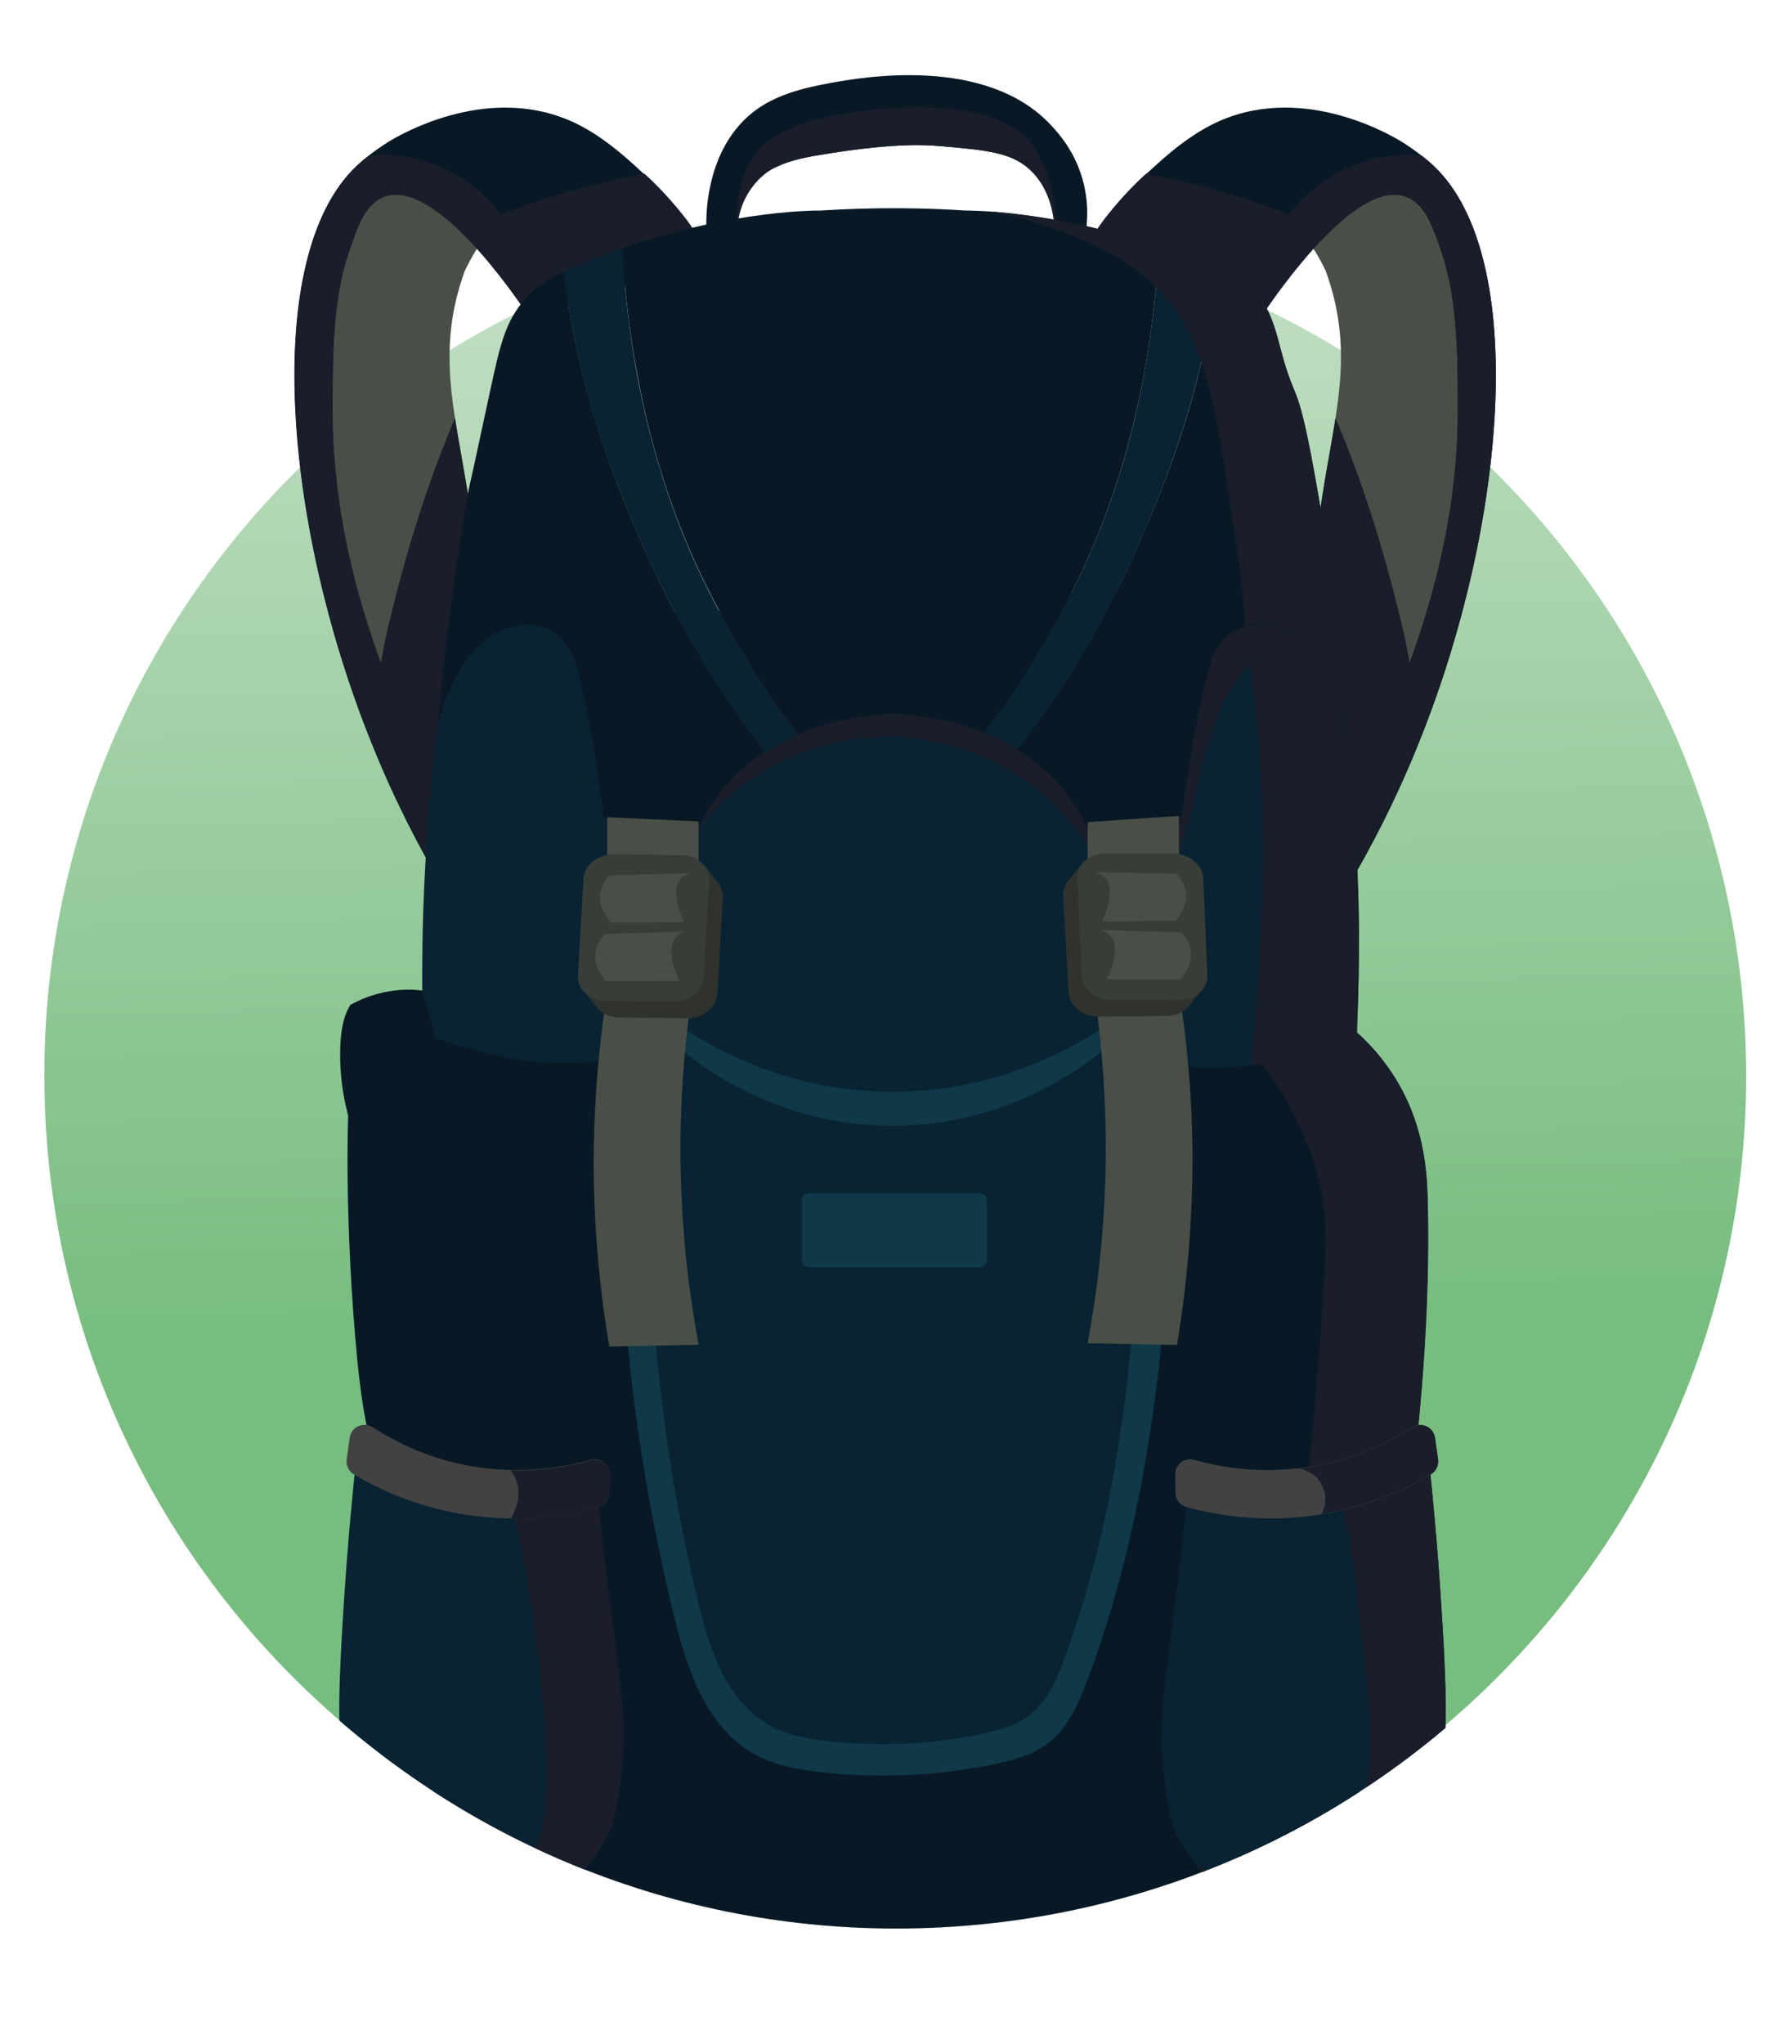 <?xml version="1.0" encoding="utf-8"?>
<!-- Generator: Adobe Illustrator 28.0.0, SVG Export Plug-In . SVG Version: 6.00 Build 0)  -->
<svg version="1.1" id="Lag_1" xmlns="http://www.w3.org/2000/svg" xmlns:xlink="http://www.w3.org/1999/xlink" x="0px" y="0px"
	 viewBox="0 0 714.4 814.3" style="enable-background:new 0 0 714.4 814.3;" xml:space="preserve">
<style type="text/css">
	.st0{fill:url(#SVGID_1_);}
	.st1{clip-path:url(#SVGID_00000175303589235226616120000011881505490008450693_);}
	.st2{fill:#5E696B;}
	.st3{fill:#80898B;}
	.st4{fill:#191E2A;}
	.st5{fill:#081925;}
	.st6{fill:#092332;}
	.st7{opacity:0.42;}
	.st8{fill:#AFD9CB;}
	.st9{fill:#9198A0;}
	.st10{fill:url(#SVGID_00000088129585195088105530000007469216872647781787_);}
	.st11{clip-path:url(#SVGID_00000080924952248088722340000011147705315002874000_);}
	.st12{fill:#1C5060;}
	.st13{fill:#16424C;}
	.st14{fill:#0F3849;}
	.st15{fill:#333333;}
	.st16{fill:url(#SVGID_00000166669595831707877440000012274395505189051811_);}
	.st17{clip-path:url(#SVGID_00000154415567838901760920000007841727940123195320_);}
	.st18{fill:#494F47;}
	.st19{fill:#191E2A;}
	.st20{fill:#191E2A;}
	.st21{fill:#424242;}
	.st22{fill:#30332D;}
	.st23{fill:#393D38;}
</style>
<g>
	<g>
		<g>
			<g>
				<defs>
					<path id="SVGID_00000176026572578772198710000018277353391892255876_" d="M-44.1,416.5L-44.1,416.5
						c4.8,184.2-140.7,337.4-324.9,342.2l0,0c-184.2,4.8-337.4-140.7-342.2-324.9l0,0C-714,325.8-570.4,7-492.4-56.1
						c55-44.4,57.2,22,133.3,20l74,14C-100.9-26.8-48.9,232.3-44.1,416.5z"/>
				</defs>
				<clipPath id="SVGID_00000124871362104744974630000012744722256949860790_">
					<use xlink:href="#SVGID_00000176026572578772198710000018277353391892255876_"  style="overflow:visible;"/>
				</clipPath>
				<g style="clip-path:url(#SVGID_00000124871362104744974630000012744722256949860790_);">
					<path class="st5" d="M49.3,534.3v132.9l-94.7,94.7h-672l-84-84l-10.1-10.1V534.2l4.3-4.7l229.5-246l188.9-235.6l0.9-1.1
						l6.9-8.6l0.3,0.4c0,0,1.2,1.6,3.4,4.6l0,0c21.2,28.3,135,179.9,209.3,265C-87.7,400.1,49.3,534.3,49.3,534.3z"/>
					<path class="st5" d="M49.3,534.3v51.3c-0.8,0.7-1.6,1.3-2.4,1.9C29,601.3,7.6,609.8-13.5,618c-10.9,4.3-24.6,8.1-33.4,0.3
						c-6.1-5.5-7-14.5-8.2-22.6c-6.1-41.7-29.1-78.8-51.6-114.5c-24.6-39-49.2-78-73.8-117c-43.5-69-87-138-130.6-207
						c-21.1-33.5-45.4-79.5-66.2-114.1c21.2,28.3,135,179.9,209.3,265C-87.7,400.1,49.3,534.3,49.3,534.3z"/>
					<polygon class="st14" points="-45.4,761.9 49.3,667.2 49.3,625.7 -53.6,692.6 -702.4,692.6 -811.4,635.5 -811.4,667.9 
						-717.4,761.9 					"/>
					<polygon class="st5" points="-53.6,583.4 49.3,534.3 49.3,625.7 -53.6,692.6 					"/>
					<g>
						<path class="st12" d="M103.8,847.6c0.3,0,0.6-0.1,0.9-0.2c0.8-0.5,1.1-1.5,0.6-2.4L-51.3,582c-0.5-0.8-1.3-1.8-2.1-1.3
							s-2.5-0.2-2.1,0.6l157.8,265.4C102.7,847.3,103.2,847.6,103.8,847.6z"/>
					</g>
					<g>
						<path class="st12" d="M256.1,692.2c0.5,0,1-0.2,1.4-0.7c0.6-0.8,0.4-1.9-0.4-2.4L44.8,530.8c-0.8-0.6-1.9-0.4-2.4,0.4
							c-0.6,0.8-0.4,1.9,0.4,2.4l212.3,158.3C255.4,692.1,255.8,692.2,256.1,692.2z"/>
					</g>
					<polygon class="st12" points="50.3,534.9 39.1,524.7 38.5,534.4 48.2,537.6 					"/>
					<path class="st15" d="M116.7,811.8l-9.5,33.8c-0.4,1.4-1.9,2.2-3.3,1.8c-1.3-0.4-2.1-1.6-1.9-2.9l5-34.8
						c0.4-2.7,2.9-4.6,5.6-4.2s4.6,2.9,4.2,5.6C116.8,811.4,116.8,811.6,116.7,811.8z"/>
				</g>
			</g>
		</g>
	</g>
</g>
<g>
	<g>
		
			<linearGradient id="SVGID_1_" gradientUnits="userSpaceOnUse" x1="-2776.99" y1="-2047.802" x2="-2098.586" y2="-2047.802" gradientTransform="matrix(-2.593545e-02 -1 -1 2.593545e-02 -1753.491 -1955.37)">
			<stop  offset="0.357" style="stop-color:#77BD80"/>
			<stop  offset="1" style="stop-color:#C5E0C6"/>
		</linearGradient>
		<path class="st0" d="M696,419.8L696,419.8c4.9,187.3-143,343-330.3,347.9l0,0c-187.3,4.9-343-143-347.9-330.3l0,0
			c-4.9-187.3,143-343,330.3-347.9l0,0C535.4,84.7,691.1,232.5,696,419.8z"/>
		<g>
			<g>
				<defs>
					<path id="SVGID_00000075120717016315801970000007048987136048328880_" d="M696.6,420.4L696.6,420.4
						c4.9,187.3-143,343-330.3,347.9l0,0C179,773.2,23.3,625.3,18.4,438l0,0C15.2,314.7,42.7,36.1,139.5-25.8
						C189.8-58,319.1-79.4,383.1-81l97.4,50.7C667.8-35.2,691.7,233.1,696.6,420.4z"/>
				</defs>
				<clipPath id="SVGID_00000150083843493297577150000009971233174823318913_">
					<use xlink:href="#SVGID_00000075120717016315801970000007048987136048328880_"  style="overflow:visible;"/>
				</clipPath>
				<g style="clip-path:url(#SVGID_00000150083843493297577150000009971233174823318913_);">
					<path class="st18" d="M528.5,107.9c-2.6-5.4-5.3-9.7-7.4-12.6c95.1-109.3,72.4,198.3,15.5,232.6
						C501.6,201.2,550.9,169.7,528.5,107.9z"/>
					<path class="st19" d="M532.4,166.6c6.9,16.1,12.7,32.7,17.7,49.5c3.4,11.3,6.3,22.7,9.1,34.2c2.5,10.6,3.9,21.4,5.8,32.1
						c-7.8,22-17.5,38.8-28.5,45.4C513.7,245.2,526.8,203.1,532.4,166.6z"/>
					<path class="st5" d="M560.2,78.3c6.8,2.3,10,9.9,12.1,15.5c3.7,10.2,8.4,21.8,8.8,56.4c0.1,14,0.2,21.7-0.7,33.1
						c-3.3,40.5-14.7,71.3-24,96c-5.8,15.4-14.4,35.9-26.9,59.2c3.1,4,6.3,8.1,9.4,12.1c7-11.9,17.4-31.1,27.2-55.8
						c34.6-86.4,43.5-192.7,5.5-228.6c-2-1.9-6.4-5.7-12.6-9.6c-3.1-1.9-38.3-23.5-72.8-8.4c-9.5,4.2-17.8,10.7-25.5,17.7
						c-12,10.8-23.2,23-30.4,37.5c24.3,7.4,48.6,14.8,72.9,22.2C509.3,116.6,540.4,71.4,560.2,78.3z"/>
					<path class="st19" d="M456.9,69.2c9.1,1.8,19,4,29.5,7c10,2.9,19.2,6,27.6,9.2c3.8-4.9,14-16.6,31.4-21.5
						c8.6-2.4,16.2-2.4,21.4-1.9c0.8,0.7,1.8,1.4,2.8,2.3c0.8,0.7,1.5,1.3,2,1.8c38,36,29.1,142.2-5.5,228.6
						c-9.9,24.7-20.3,43.8-27.2,55.8c-3.1-4-6.3-8.1-9.4-12.1c12.5-23.3,21.1-43.8,26.9-59.2c9.3-24.7,20.7-55.4,24-96
						c0.9-11.4,0.9-19.1,0.7-33.1c-0.3-34.6-5.1-46.2-8.8-56.4c-2-5.6-5.3-13.2-12.1-15.5c-19.9-6.8-51,38.3-57.1,47.3
						c-24.3-7.4-48.6-14.8-72.9-22.2c2.5-4.8,5.8-10.2,9.9-15.8C445.9,80,451.7,73.9,456.9,69.2z"/>
					<path class="st5" d="M419.2,50.1c-26-28.2-75.8-19.3-88.3-17c-11.1,2-22.5,4.9-31.2,12c-17.5,14.2-18,38.5-18.1,42.1
						c-0.2,5.8,0.6,10.6,1.2,13.8c4-0.6,7.9-1.3,11.9-1.9c-0.6-2.8-1.6-8.6,0.5-15.4c2.9-9.5,9.6-14.6,11.8-15.9
						c5.9-3.4,12.7-4.9,19.5-6c26.7-4.5,40.4-4.3,48.1-3.6c19.8,1.7,29.7,2.6,37.3,10.7c9,9.7,8.8,23.4,8.4,29.1
						c0.3-0.3,2.7-2.3,6.1-1.8c3.1,0.5,4.7,2.6,5,3c1.4-4.9,3.4-14.4,0.7-25.7C429.2,61.1,422.1,53.2,419.2,50.1z"/>
					<path class="st18" d="M185.3,107.9c2.6-5.4,5.3-9.7,7.4-12.6C97.6-14,120.3,293.6,177.2,327.9
						C212.2,201.2,162.9,169.7,185.3,107.9z"/>
					<path class="st19" d="M181.4,166.6c-6.9,16.1-12.7,32.7-17.7,49.5c-3.4,11.3-6.3,22.7-9.1,34.2c-2.5,10.6-3.9,21.4-5.8,32.1
						c7.8,22,17.5,38.8,28.5,45.4C200.1,245.2,187,203.1,181.4,166.6z"/>
					<path class="st5" d="M153.5,78.3c-6.8,2.3-10,9.9-12.1,15.5c-3.7,10.2-8.4,21.8-8.8,56.4c-0.1,14-0.2,21.7,0.7,33.1
						c3.3,40.5,14.7,71.3,24,96c5.8,15.4,14.4,35.9,26.9,59.2c-3.1,4-6.3,8.1-9.4,12.1c-7-11.9-17.4-31.1-27.2-55.8
						c-34.6-86.4-43.5-192.7-5.5-228.6c2-1.9,6.4-5.7,12.6-9.6c3.1-1.9,38.3-23.5,72.8-8.4c9.5,4.2,17.8,10.7,25.5,17.7
						c12,10.8,23.2,23,30.4,37.5c-24.3,7.4-48.6,14.8-72.9,22.2C204.5,116.6,173.4,71.4,153.5,78.3z"/>
					<path class="st19" d="M256.9,69.2c-9.1,1.8-19,4-29.5,7c-10,2.9-19.2,6-27.6,9.2c-3.8-4.9-14-16.6-31.4-21.5
						c-8.6-2.4-16.2-2.4-21.4-1.9c-0.8,0.7-1.8,1.4-2.8,2.3c-0.8,0.7-1.5,1.3-2,1.8c-38,36-29.1,142.2,5.5,228.6
						c9.9,24.7,20.3,43.8,27.2,55.8c3.1-4,6.3-8.1,9.4-12.1c-12.5-23.3-21.1-43.8-26.9-59.2c-9.3-24.7-20.7-55.4-24-96
						c-0.9-11.4-0.9-19.1-0.7-33.1c0.3-34.6,5.1-46.2,8.8-56.4c2-5.6,5.3-13.2,12.1-15.5c19.9-6.8,51,38.3,57.1,47.3
						c24.3-7.4,48.6-14.8,72.9-22.2c-2.5-4.8-5.8-10.2-9.9-15.8C267.9,80,262.1,73.9,256.9,69.2z"/>
					<path class="st6" d="M541,411.4c-20.1,15.5-93.8,68.6-199.8,64.4c-89.1-3.5-150.5-45.5-172.6-62.2c-0.4-15.8-0.4-32.4,0.1-49.8
						c0.9-26.8,3-51.8,5.8-75c4.2-13.4,8.3-26.9,12.5-40.3c113.4-5.8,226.8-11.6,340.2-17.3c3,18.5,6,36.9,9.1,55.4
						c3.1,25.8,5.2,54,5.5,84.2C541.8,384.9,541.5,398.4,541,411.4z"/>
					<path class="st20" d="M541.7,370.9c-0.3-30.3-2.3-58.4-5.5-84.2c-3-18.5-6-36.9-9.1-55.4c-86.9,4.4-173.9,8.9-260.8,13.3
						c-3.6,5-2.8,14.4-3,20.1c-0.3,9.7-0.7,19.4-0.8,29.1c-0.1,10.3,0.6,17.6,2.8,27.3c1.8,8.2,4.3,14.9,6.2,19.6
						c18-30.7,51.8-48.8,87.3-46.9c35.5,1.9,67.2,23.5,81.9,56c-4.1,2.4-4.9,4.1-4.8,5.2c0.4,4.2,13.4,5.8,19.2,6.1
						c2.7,0.1,6.1,0.3,8.5-1.4c3.7-2.7,4.3-7.9,4.5-9.9c1.2-10.5,5.8-20.3,7.9-30.6c6.5-31.7,12.9-41.9,15.1-45.3
						c2.7-4.1,5.3-7.2,7-9.1c1.3,8.8,2.8,20.4,3.8,33.9c0.9,12,1.1,20.9,1.3,27.4c0.5,21-0.2,42-1.6,62.9
						c-0.7,10.5-1.6,20.9-2.6,31.4c-0.5,5.5-1.1,11-1.6,16.5c-0.1,0.9-0.1,1.7-0.2,2.6c21.2-11.3,36.1-22.3,43.6-28.1
						C541.5,398.4,541.8,384.9,541.7,370.9z"/>
					<path class="st5" d="M247,195.1c-11-28.1-18.6-56.9-22.3-86.8c-9.5,4.5-12.5,7.8-14.9,10.4c-8.4,9-10.5,19.1-14.4,37
						c-9.2,43.1-8.5,38.5-9,41.8c-6,34.4-9.6,66.3-11.9,91.4c0.4-1.8,8.3-34.6,30.1-39.3c2.1-0.4,8.8-1.9,15,1.5
						c7.9,4.2,10.4,13.6,12.5,23.6c3.7,17,6.6,34.1,8.6,51.3c12.8,1,25.7,1.9,38.5,2.9c5.2-12.3,14.6-22.2,25.8-29.4
						c-3.6-4.6-7.1-9.3-10.5-14C274.6,257.8,259.5,226.9,247,195.1z"/>
					<path class="st5" d="M541,411.4c4.5,4,10.8,10.6,16.3,19.9c10.9,18.7,11.6,37,11.9,46.9c2.2,89.1-16.3,183.6-27.5,239
						c-3.1,15.3-8.3,39.6-28.2,54.7c-10.3,7.8-23.2,11.1-35.7,14.2c-22,5.5-44.1,11-66.6,14c-42.7,5.8-86.1,2.7-129.1-0.3
						c-22.4-1.6-45.2-3.3-66.1-11.5c-9.7-3.8-19.1-9.2-25.7-17.3c-9.2-11.2-12.1-26.1-14.7-40.3c-6.6-35.7-14.3-71.2-19.7-107.1
						c-6.4-43.1-8.9-49.9-11-62.3c0,0-1.5-9.3-2.4-18.8c-5.4-55.6-3.7-98-3.7-98c-2.7-10.1-3.2-18.5-3.2-24.4
						c0-11.6,2.2-16.7,4.1-19.7c1.3-2.1,39.2,20.1,75.4,22.8c23.5,1.7,42.5-3.2,54-7.2c7.8,6.8,39.1,32.6,86.7,32.6
						c45.6,0.1,76.1-23.5,84.4-30.3c12,4.1,34.7,10.1,62.6,5.7C518.8,421.4,531.9,416,541,411.4z"/>
					<path class="st14" d="M450.7,401.4c-9.3,7.5-43.7,33.6-95,33.6c-53.5-0.1-88.9-28.6-97.6-36.1c-2.9,0.9-6.3,1.9-9.9,2.8
						c0,2.7,0.1,5.3-0.1,7.2c-1.3,19.3-1.8,38.6-1.6,58c0.4,38.3,3.6,76.6,9.6,114.5c3.4,21.1,7.6,42.1,12.7,62.9
						c5.2,21.3,13.1,44.7,32.8,55.1c7.8,4.1,16.7,5.7,25.5,6.7c23.3,2.6,47,1.5,69.9-3.3c7.2-1.5,14.4-3.5,20.3-7.8
						c8.3-6.1,12.6-16,16.2-25.5c31.3-83.5,34.3-174.1,35.1-263.2C461.3,404.7,455.3,402.9,450.7,401.4z"/>
					<path class="st6" d="M439.9,418.3c-8.2,6.8-38.8,30.4-84.4,30.3c-47.5-0.1-78.9-25.9-86.7-32.6c-2.6,0.8-5.6,1.7-8.8,2.5
						c0,2.5,0,4.8-0.1,6.5c-1.1,17.5-1.6,34.9-1.4,52.4c0.3,34.7,3.2,69.3,8.5,103.6c3,19.1,6.7,38.1,11.2,56.9
						c4.6,19.3,11.6,40.4,29.1,49.8c6.9,3.7,14.8,5.1,22.6,6c20.7,2.4,41.7,1.4,62.1-3c6.4-1.4,12.8-3.1,18-7
						c7.4-5.5,11.2-14.4,14.4-23.1c27.8-75.5,30.4-157.4,31.1-238C449.3,421.3,444,419.7,439.9,418.3z"/>
					<path class="st20" d="M569.1,478.2c-0.2-9.8-0.9-28.2-11.9-46.9c-5.5-9.4-11.8-15.9-16.3-19.9c-8.9,4.6-21.7,9.8-37.7,12.4
						c6.2,8.4,14.4,21.2,20.2,38.2c6.6,19.3,6.3,32.8,0.8,97.4c-9.6,112.6-7.3,55.5-12.9,115.6c-0.6,6.1-1.9,20.9-7.8,39.3
						c-3.7,11.6-8.9,27.3-20.7,40.6c-10.7,12-22.2,16.6-45.4,25.8c-43.2,17.2-82,20.2-95.4,21.1c-6.6,0.5-12.3,0.9-12.1,0.9
						c27.1,1.2,54.3,1,81.1-2.6c22.5-3,44.6-8.5,66.6-14c12.5-3.1,25.4-6.4,35.7-14.2c19.9-15.1,25.1-39.4,28.2-54.7
						C552.8,661.9,571.3,567.3,569.1,478.2z"/>
					<path class="st6" d="M247.4,708.9c-1.3,10.8-2.1,16.3-5.4,23c-8.7,17.7-28.4,30.9-48.9,32c-2.4,0.1-4.5,0.2-7.4-0.2
						c-26.1-3.5-43-38.3-48.7-62.5c-1.6-6.5-3-15.3,0-61.3c1.6-25.1,3.6-45.6,5.1-59.6c8.8,5.5,24.7,14,46.5,17.2
						c21.8,3.3,39.6-0.2,49.6-2.8c1.5,15.3,2.9,27.6,3.8,35.3C246.8,668.9,250.4,684.5,247.4,708.9z"/>
					<path class="st19" d="M420.7,97.7c0.7-6.8,0.9-18.3-4.3-30.8c-0.5-1.3-2.2-5-4-7.9c-16.3-24.8-73.8-14.1-78.8-13.2
						c-24.9,4.9-30.9,13.2-32.9,16.1c-3.6,5.1-5.5,11.5-6.4,17.6c-0.6,3.9-1,8.1-0.8,12c0.1,2.5,0.7,5.1,1.1,7.6h0.1
						c-0.6-2.8-1.6-8.6,0.5-15.4c2.9-9.5,9.6-14.6,11.8-15.9c5.9-3.4,12.7-4.9,19.5-6c26.7-4.5,40.4-4.3,48.1-3.6
						c19.7,1.7,29.6,2.6,37.3,10.7C420.9,78.5,421,92,420.7,97.7z"/>
					<path class="st6" d="M464.2,708.9c1.3,10.8,2.1,16.3,5.4,23c8.7,17.7,28.4,30.9,48.9,32c2.4,0.1,4.5,0.2,7.4-0.2
						c26.1-3.5,43-38.3,48.7-62.5c1.6-6.5,3-15.3,0-61.3c-1.6-25.1-3.6-45.6-5.1-59.6c-8.8,5.5-24.7,14-46.5,17.2
						c-21.8,3.3-39.6-0.2-49.6-2.8c-1.5,15.3-2.9,27.6-3.8,35.3C464.8,668.9,461.2,684.5,464.2,708.9z"/>
					<path class="st20" d="M574.6,639.9c-1.6-25.1-3.6-45.6-5.1-59.6c-7.3,4.6-19.7,11.2-36.2,15.2c5.5,16.8,7.1,35.2,8.9,52.4
						c1.7,16.1,4,32.2,3.7,48.4c-0.3,15.7-2.7,33.9-14.6,45.4c-10.3,10-27,10.4-40.1,7.3c-4.8-1.1-9.6-3-13.8-5.5
						c10.2,11.6,25.4,19.6,41.1,20.4c2.4,0.1,4.5,0.2,7.4-0.2c26.1-3.5,43-38.3,48.7-62.5C576.1,694.7,577.6,686,574.6,639.9z"/>
					<path class="st21" d="M468.6,594.9c0.1,2.6,1.8,4.9,4.4,5.6c12.7,3.4,34.1,7.2,59.4,1.8c16.2-3.4,29-9.5,38-14.8
						c2.1-1.2,3.2-3.6,2.9-6l-1.2-8.6c-0.6-4.4-5.5-6.6-9.2-4.2c-8.1,5.2-19.3,11-33.5,14.3c-22.3,5.2-41.5,2-53.3-1.3
						c-3.9-1.1-7.7,1.9-7.6,5.9L468.6,594.9z"/>
					<path class="st5" d="M425,240.4c15.3-29,25.3-59.8,31.2-92c3-16.5,4.9-33,5.8-50.1c-43.8-14.9-76.9-14.4-76.9-14.4
						c-16.6-1.1-36.2-1.4-58.1,0c0,0-34.1-0.6-78.9,15c0.9,16.9,2.8,33.1,5.8,49.4c5.8,32.2,15.9,63,31.2,92
						c7.6,14.4,16.1,28.3,25.3,41.6c2.5,3.6,5.1,7.1,7.8,10.6c2.3-1,4.7-1.9,7-2.6c10-3.3,20.4-5,30.9-5.6
						c10.5,0.7,20.9,2.3,30.9,5.6c1.8,0.6,3.7,1.3,5.5,2c2.5-3.3,4.9-6.6,7.3-10C409,268.7,417.5,254.8,425,240.4z"/>
					<path class="st5" d="M525.6,197.5c-8.7-50.2-8.7-33.9-15.3-59.3c-1.8-6.9-3.7-14-8.1-19.5c-4.3-5.3-10.5-8.5-16.8-11.3
						c-3.6,30.2-11.2,59.3-22.4,87.7c-12.5,31.8-27.6,62.7-47.7,90.5c-3.2,4.4-6.4,8.8-9.8,13.1c11.9,7.3,21.8,17.6,27.2,30.3
						c12.8-1,25.7-1.9,38.5-2.9c2-17.2,4.9-34.4,8.6-51.3c1.9-8.6,4.1-19,12.5-23.6c4.7-2.6,9.4-2.3,10.7-2.3
						c13.2,0.7,25.9,16.1,33.1,37.8C533.6,248.4,529.2,218.2,525.6,197.5z"/>
					<path class="st20" d="M242,629.9c-0.9-7.7-2.4-19.9-3.8-35.3c-7.6,2-19.6,4.5-34.5,4.1c7.7,33.6,11.3,62.3,13,84
						c2.7,33.4,1.1,49.8-9.2,63.4c-7,9.2-15.8,14.4-22.3,17.4c0.2,0,0.3,0.1,0.5,0.1c2.9,0.4,5,0.3,7.4,0.2
						c20.5-1.1,40.1-14.2,48.9-32c3.3-6.7,4-12.2,5.4-23C250.4,684.5,246.8,668.9,242,629.9z"/>
					<path class="st6" d="M285,240.4c-15.3-29-25.3-59.8-31.2-92c-2.9-16.3-4.8-32.6-5.8-49.4c-6.6,2.3-13.5,5-20.5,8.1
						c-1,0.4-1.9,0.9-2.8,1.3c3.6,29.8,11.2,58.7,22.3,86.8c12.5,31.8,27.6,62.7,47.7,90.5c3.4,4.7,6.9,9.4,10.5,14
						c4.1-2.6,8.4-4.9,12.9-6.8c-2.6-3.5-5.3-7-7.8-10.6C301.1,268.7,292.6,254.8,285,240.4z"/>
					<path class="st18" d="M242.9,536.5c11.9-0.2,23.7-0.5,35.6-0.7c-3.8-20.3-6.8-44.7-7.2-72.3c-0.3-23.4,1.4-44.5,3.8-62.6
						c-11.3,0.3-22.7,0.5-34,0.8c-2.4,16.8-4.1,35.8-4.4,56.6C236.4,488.1,239.2,514.4,242.9,536.5z"/>
					<path class="st6" d="M463,195.1c11.1-28.4,18.8-57.5,22.4-87.7c-0.3-0.1-0.6-0.3-0.9-0.4c-7.7-3.4-15.3-6.3-22.5-8.7
						c-0.9,17.1-2.8,33.6-5.8,50.1c-5.8,32.2-15.9,63-31.2,92c-7.6,14.4-16.1,28.3-25.3,41.6c-2.4,3.4-4.8,6.7-7.3,10
						c4.5,1.8,9,4,13.1,6.6c3.4-4.3,6.6-8.7,9.8-13.1C435.5,257.8,450.6,226.9,463,195.1z"/>
					<path class="st18" d="M278.5,350.3h-36.4v-24.7c12.1,0.6,24.3,1.1,36.4,1.7C278.5,335,278.5,342.7,278.5,350.3z"/>
					<path class="st22" d="M286.6,352.2L286.6,352.2c0,0,0-0.1-0.1-0.1c-0.2-0.3-0.4-0.6-0.7-0.9c-1.8-2.3-3.7-4.6-5.5-6.9
						c-1,1-2,2-3,3.1c-0.1,0-0.2,0-0.3,0l-26.8-0.3c-6.4-0.1-11.9,4.3-12.2,9.8l-1.8,31.8c-1.5,1.5-3.1,3.1-4.6,4.6
						c1.9,2.5,3.9,4.9,5.8,7.4l0,0c1.9,2.8,5.4,4.7,9.6,4.7l26.8,0.3c6.4,0.1,11.9-4.3,12.2-9.8l2.2-38.5
						C288.2,355.5,287.6,353.7,286.6,352.2z"/>
					<path class="st23" d="M268.3,399.1l-26.8-0.3c-6.4-0.1-11.4-4.6-11.1-10.1l2.2-38.5c0.3-5.5,5.8-9.9,12.2-9.8l26.8,0.3
						c6.4,0.1,11.4,4.6,11.1,10.1l-2.2,38.5C280.3,394.8,274.8,399.2,268.3,399.1z"/>
					<path class="st18" d="M267.9,382c0.4,2.2,1.1,5.2,3,8.8c-9.7,0-19.4,0.1-29.2,0.1c-1.9-2.1-4.6-5.8-4.4-10.3
						c0.1-3.7,2.1-6.6,3.7-8.5c10.7-0.3,21.4-0.6,32.1-0.9c-0.3,0.1-0.7,0.3-1.2,0.5C269.4,372.8,266.8,375,267.9,382z"/>
					<path class="st18" d="M269.8,358.7c0.4,2.2,1.1,5.2,3,8.8c-9.7,0-19.4,0.1-29.2,0.1c-1.9-2.1-4.6-5.8-4.4-10.3
						c0.1-3.7,2.1-6.6,3.7-8.5c10.7-0.3,21.4-0.6,32.1-0.9c-0.3,0.1-0.7,0.3-1.2,0.5C271.4,349.6,268.7,351.8,269.8,358.7z"/>
					<path class="st14" d="M390.7,505h-68.2c-1.5,0-2.8-1.2-2.8-2.8v-24c0-1.5,1.2-2.8,2.8-2.8h68.2c1.5,0,2.8,1.2,2.8,2.8v24
						C393.4,503.7,392.2,505,390.7,505z"/>
					<path class="st20" d="M525.6,197.5c-8.7-50.2-8.7-33.9-15.3-59.3c-1.8-6.9-3.7-14-8.1-19.5c-4.3-5.3-10.5-8.5-16.8-11.3
						c-0.3-0.1-0.6-0.3-0.9-0.4c-7.7-3.4-15.3-6.3-22.5-8.7c-29.4-10-53.9-13-66.9-14c13.2,2.6,26.1,6.8,38.6,12.2
						c14.8,6.4,27.2,15.2,36.1,29c7.7,12.1,12,26.2,14.8,40.1c3.2,15.4,5,31.1,7.5,46.6c2,12.3,3.7,24.8,4.2,37.2
						c3.1-0.9,5.8-0.7,6.7-0.7c13.2,0.7,25.9,16.1,33.1,37.8C533.6,248.4,529.2,218.2,525.6,197.5z"/>
					<path class="st20" d="M572.1,573c-0.6-4.4-5.5-6.6-9.2-4.2c-8.1,5.2-19.3,11-33.5,14.3c-4,0.9-7.8,1.6-11.5,2
						c0.1,0,0.2,0,0.3,0c2.6,0.7,5.2,2,7,4c3.1,3.4,4,8.4,2.3,12.7c-0.2,0.5-0.4,1-0.7,1.4c1.9-0.3,3.7-0.6,5.6-1
						c16.2-3.4,29-9.5,38-14.8c2.1-1.2,3.2-3.6,2.9-6L572.1,573z"/>
					<path class="st21" d="M242.9,594.9c-0.1,2.6-1.8,4.9-4.4,5.6c-12.7,3.4-34.1,7.2-59.4,1.8c-16.2-3.4-29-9.5-38-14.8
						c-2.1-1.2-3.2-3.6-2.9-6l1.2-8.6c0.6-4.4,5.5-6.6,9.2-4.2c8.1,5.2,19.3,11,33.5,14.3c22.3,5.2,41.5,2,53.3-1.3
						c3.9-1.1,7.7,1.9,7.6,5.9L242.9,594.9z"/>
					<path class="st20" d="M235.5,581.9c-7.9,2.2-19,4.3-32,4l0.1,0.1c3.1,3.8,3.7,8.6,2.5,13.3c-0.5,1.9-1.3,3.8-2.3,5.5
						c0,0.1-0.1,0.1-0.1,0.2c14.4,0.1,26.5-2.2,34.8-4.5c2.5-0.7,4.3-3,4.4-5.6l0.2-7.1C243.2,583.8,239.4,580.8,235.5,581.9z"/>
					<path class="st18" d="M469.2,535.9c-11.9-0.2-23.7-0.5-35.6-0.7c3.8-20.3,6.8-44.7,7.2-72.3c0.3-23.4-1.4-44.5-3.8-62.6
						c11.3,0.3,22.7,0.5,34,0.8c2.4,16.8,4.1,35.8,4.4,56.6C475.6,487.5,472.9,513.9,469.2,535.9z"/>
					<path class="st18" d="M433.6,349.8H470v-24.7c-12.1,0.8-24.3,1.6-36.4,2.5C433.6,334.9,433.6,342.3,433.6,349.8z"/>
					<path class="st22" d="M425.4,351.6L425.4,351.6C425.4,351.6,425.4,351.5,425.4,351.6c0.3-0.4,0.5-0.7,0.8-1
						c1.8-2.3,3.7-4.6,5.5-6.9c1,1,2,2,3,3.1c0.1,0,0.2,0,0.3,0l26.8-0.3c6.4-0.1,11.9,4.3,12.2,9.8l1.8,31.8
						c1.5,1.5,3.1,3.1,4.6,4.6c-1.9,2.5-3.9,4.9-5.8,7.4l0,0c-1.9,2.8-5.4,4.7-9.6,4.7l-26.8,0.3c-6.4,0.1-11.9-4.3-12.2-9.8
						l-2.2-38.5C423.9,354.9,424.4,353.2,425.4,351.6z"/>
					<path class="st23" d="M443.3,398.4l26.8,0.1c6.4,0,11.5-4.4,11.2-9.9l-1.6-38.5c-0.2-5.5-5.6-10-12.1-10l-26.8-0.1
						c-6.4,0-11.5,4.4-11.2,9.9l1.6,38.5C431.4,393.9,436.8,398.3,443.3,398.4z"/>
					<path class="st18" d="M444.2,381.4c-0.4,2.2-1.1,5.2-3,8.8c9.7,0,19.4,0.1,29.2,0.1c1.9-2.1,4.6-5.8,4.4-10.3
						c-0.1-3.7-2.1-6.6-3.7-8.5c-10.7-0.3-21.4-0.6-32.1-0.9c0.3,0.1,0.7,0.3,1.2,0.5C442.6,372.3,445.3,374.4,444.2,381.4z"/>
					<path class="st18" d="M442.2,358.3c-0.3,2.2-1.1,5.2-2.9,8.8c9.7-0.1,19.4-0.1,29.2-0.2c1.9-2.1,4.5-5.8,4.3-10.4
						c-0.2-3.7-2.2-6.6-3.8-8.4c-10.7-0.2-21.4-0.4-32.1-0.6c0.3,0.1,0.7,0.3,1.2,0.5C440.5,349.2,443.2,351.3,442.2,358.3z"/>
					<path class="st5" d="M168.3,394.7c0,0-13.9-2.6-28.8,5.8l38.7,28.8"/>
				</g>
			</g>
		</g>
	</g>
</g>
</svg>
